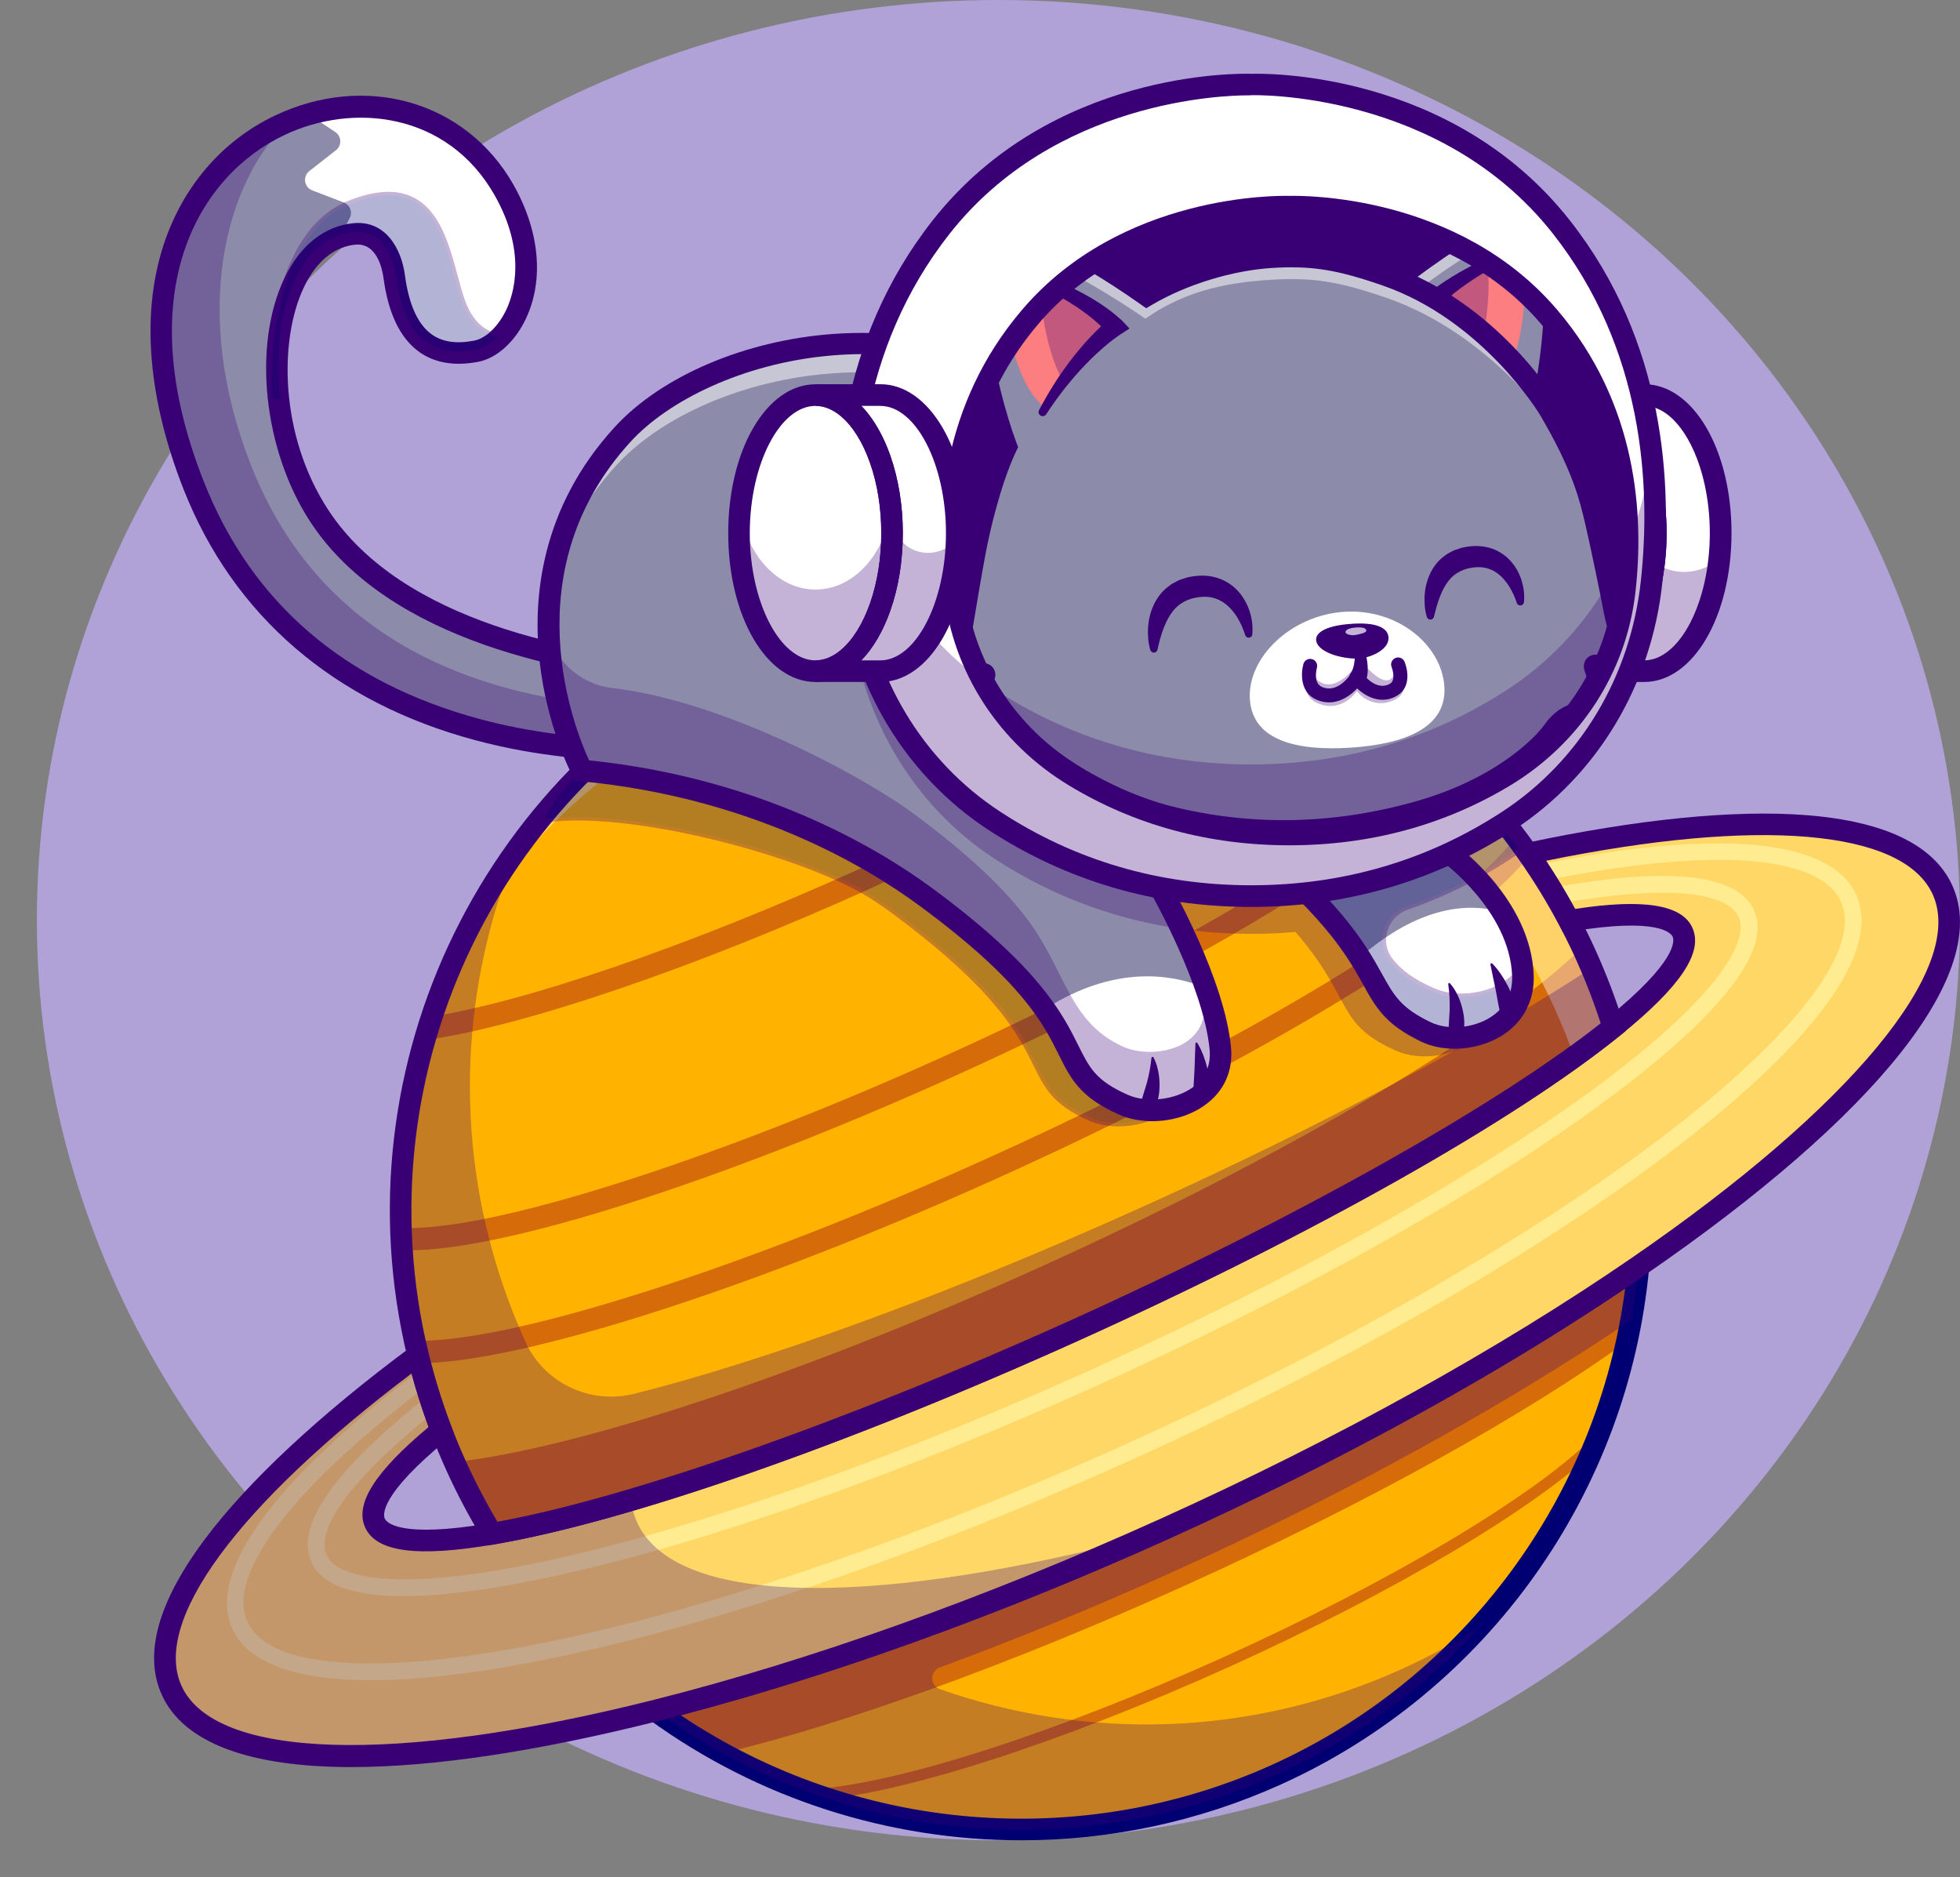 <svg width="638" height="611" viewBox="0 0 638 611" fill="none" xmlns="http://www.w3.org/2000/svg">
<rect x="0" y="0" width="638" height="611" fill="#808080" stroke="none"/>
<ellipse cx="325" cy="299.5" rx="313" ry="299.5" fill="#B0A2D7"/>
<g clip-path="url(#clip0_244_6600)">
<path d="M533.327 412.19C532.798 418.051 531.993 423.889 530.934 429.658C530.52 431.979 530.06 434.278 529.554 436.576C527.116 447.861 523.688 458.893 519.363 469.58C500.591 515.915 464.657 555.377 415.472 577.602C366.195 599.873 312.662 600.724 265.363 584.107C254.988 580.452 244.889 575.971 235.227 570.661C233.248 569.581 231.293 568.478 229.337 567.306C223.839 564.065 218.479 560.549 213.303 556.779C262.81 544.345 320.023 524.281 379.239 497.528C438.431 470.798 491.297 441.104 533.327 412.19Z" fill="#FFB200"/>
<path d="M379.239 497.551C438.454 470.798 491.297 441.127 533.35 412.19C532.591 420.419 531.348 428.555 529.577 436.599C497.232 460.088 445.539 489.07 385.335 516.26C327.684 542.3 273.944 561.422 235.227 570.684C227.635 566.547 220.319 561.905 213.303 556.802C262.81 544.368 320.023 524.304 379.239 497.551Z" fill="#D66B09"/>
<path d="M525.137 334.346C492.309 360.868 427.457 397.987 349.999 432.991C272.541 467.971 201.8 492.104 160.184 499.229C155.859 492.173 151.925 484.749 148.428 477.004C148.267 476.636 148.083 476.291 147.945 475.901C146.427 472.476 145.001 469.052 143.689 465.581C140.607 457.491 138.053 449.309 136.075 441.081C135.983 440.736 135.914 440.414 135.822 440.092C132.923 427.865 131.221 415.523 130.668 403.25C129.587 379.899 132.624 356.708 139.387 334.713C144.425 318.349 151.534 302.628 160.552 288.011C180.935 254.961 211.071 227.404 249.145 210.189C252.941 208.488 256.736 206.902 260.578 205.431C311.88 185.872 366.816 188.653 413.999 209.522C414.298 209.66 414.598 209.775 414.897 209.936C435.371 219.084 454.35 231.656 470.937 247.261C477.309 253.283 483.337 259.741 488.904 266.636C490.445 268.521 491.941 270.429 493.39 272.359C493.988 273.141 494.563 273.922 495.138 274.704C495.277 274.91 495.438 275.117 495.599 275.324C496.197 276.151 496.795 276.956 497.37 277.806C502.247 284.747 506.71 292.056 510.759 299.71C512.254 302.536 513.704 305.432 515.084 308.374C515.452 309.179 515.82 309.983 516.188 310.811C519.708 318.556 522.699 326.416 525.137 334.346Z" fill="#FFB200"/>
<path d="M515.084 308.397C515.475 309.202 515.843 310.006 516.211 310.81C519.708 318.556 522.699 326.416 525.16 334.323C492.332 360.845 427.48 397.987 350.022 432.968C272.564 467.971 201.823 492.104 160.207 499.206C155.882 492.127 151.948 484.726 148.428 476.981C148.267 476.613 148.106 476.268 147.945 475.901C187.399 471.534 259.405 448.206 338.382 412.512C420.464 375.44 487.57 335.196 515.084 308.397Z" fill="#D66B09"/>
<path d="M133.406 406.95C132.394 406.95 131.405 406.927 130.484 406.881L130.852 399.642C158.827 401.09 231.362 378.152 307.279 343.838C387.29 307.685 454.81 266.269 467.854 245.377L474.02 249.215C460.102 271.555 392.766 313.178 310.269 350.457C234.652 384.587 164.509 406.95 133.406 406.95Z" fill="#D66B09"/>
<path d="M139.917 338.322L138.858 331.151C170.053 326.531 224.023 308.029 279.696 282.863C338.037 256.501 388.579 227.357 411.607 206.833L416.438 212.234C392.904 233.241 341.648 262.821 282.686 289.482C226.439 314.878 171.733 333.587 139.917 338.322Z" fill="#D66B09"/>
<path d="M136.12 443.724C136.005 443.724 135.913 443.724 135.798 443.724L135.844 436.461C135.936 436.461 136.051 436.461 136.143 436.461C168.282 436.461 242.933 412.489 322.163 376.681C405.556 338.988 475.699 296.446 492.677 273.187L498.543 277.461C480.599 302.008 410.917 344.527 325.153 383.277C245.073 419.476 169.225 443.724 136.12 443.724Z" fill="#D66B09"/>
<path d="M265.501 585.945L265.363 584.153L264.535 582.521L264.857 582.36L265.225 582.337C293.131 580.338 344.133 563.858 398.356 539.358C452.05 515.088 497.922 487.875 518.098 468.316L520.628 470.913C500.177 490.748 453.89 518.236 399.851 542.668C345.283 567.306 293.798 583.9 265.501 585.945Z" fill="#D66B09"/>
<path d="M332.423 599C289.565 599 246.959 585.647 211.233 559.652L205.159 555.24L212.429 553.401C263.5 540.576 320.668 520.144 377.767 494.356C434.842 468.569 487.961 439.15 531.326 409.318L537.514 405.066L536.824 412.535C530.06 485.99 484.119 550.482 416.921 580.843C389.982 593.001 361.134 599 332.423 599ZM221.585 558.296C278.407 596.426 351.449 602.7 414.046 574.431C476.643 546.138 520.145 487.186 529.002 419.407C486.512 447.999 435.394 476.039 380.688 500.769C325.959 525.476 271.138 545.288 221.585 558.296Z" fill="#000072"/>
<path d="M500.337 405.341C500.498 405.686 500.613 406.031 500.682 406.399L500.337 405.341Z" fill="#D66B09"/>
<path d="M632.318 289.712C644.511 316.625 604.344 363.351 533.327 412.19C491.297 441.104 438.431 470.798 379.216 497.551C320.001 524.304 262.787 544.368 213.28 556.802C129.679 577.809 68.026 577.097 55.856 550.183C44.791 525.752 76.883 484.979 136.029 441.104C138.03 449.332 140.561 457.514 143.643 465.604C127.287 478.957 119.235 489.553 122.042 495.735C124.894 502.033 138.628 502.906 160.161 499.229C201.777 492.127 272.518 467.994 349.976 432.99C427.435 397.987 492.286 360.868 525.114 334.345C542.092 320.624 550.512 309.73 547.659 303.433C544.876 297.25 531.579 296.285 510.736 299.732C506.687 292.056 502.224 284.77 497.347 277.829C569.422 262.43 621.253 265.257 632.318 289.712Z" fill="#FFD766"/>
<path d="M131.335 519.523C116.474 519.523 105.041 516.558 101.383 508.445C96.046 496.678 108.675 478.59 138.858 454.664L142.24 458.916C115.439 480.153 102.349 497.39 106.352 506.193C110.999 516.466 144.494 519.96 223.632 496.057C264.029 483.853 309.717 466.385 355.727 445.608C401.738 424.808 445.033 402.078 480.898 379.83C551.133 336.253 570.618 308.811 565.971 298.537C561.991 289.735 540.389 288.149 506.733 294.239L505.767 288.884C543.679 282.035 565.603 284.517 570.94 296.285C581.799 320.28 513.612 365.925 483.774 384.449C447.702 406.812 404.222 429.681 357.982 450.573C311.742 471.465 265.823 489.001 225.196 501.274C202.927 508.031 160.552 519.523 131.335 519.523Z" fill="#FFEC90"/>
<path d="M120.822 546.897C96.299 546.897 80.655 541.289 75.594 530.096C67.358 511.916 88.937 482.129 136.327 446.229L139.617 450.573C95.102 484.29 73.57 512.467 80.54 527.866C89.167 546.92 141.481 545.862 217.052 525.108C263.063 512.467 314.824 493.414 366.724 469.948C418.6 446.505 467.118 420.281 507.009 394.08C572.527 351.078 607.863 312.534 599.236 293.481C592.266 278.082 556.884 275.623 502.132 286.747L501.051 281.415C559.346 269.578 595.97 273.049 604.205 291.229C614.305 313.546 579.958 352.686 510 398.607C469.879 424.946 421.108 451.308 368.978 474.866C316.826 498.447 264.788 517.616 218.502 530.325C178.289 541.358 145.184 546.897 120.822 546.897Z" fill="#FFEC90"/>
<path d="M114.381 575.166C81.185 575.166 59.744 567.283 52.658 551.631C46.677 538.416 51.439 521.339 66.806 500.838C80.862 482.083 104.075 460.456 133.935 438.3L138.191 435.128L139.434 440.276C141.412 448.412 143.92 456.525 146.933 464.34L147.83 466.707L145.875 468.316C123.376 486.703 124.733 493.184 125.239 494.287C125.746 495.436 129.84 500.838 159.563 495.781C202.146 488.495 274.543 463.214 348.527 429.796C422.488 396.378 489.318 358.754 522.906 331.61C546.348 312.649 544.968 306.007 544.462 304.881C543.955 303.777 539.999 298.468 511.334 303.203L508.827 303.617L507.653 301.364C503.743 293.941 499.326 286.701 494.495 279.852L491.435 275.508L496.634 274.405C533.005 266.636 564.591 263.487 587.987 265.326C613.546 267.349 629.535 275.048 635.516 288.264C648.215 316.326 611.706 362.546 535.329 415.086C491.619 445.172 438.132 474.774 380.688 500.746C323.221 526.717 265.64 547.264 214.177 560.204C174.401 570.202 140.699 575.166 114.381 575.166ZM133.958 447.056C77.458 489.76 49.507 527.59 59.077 548.712C69.912 572.638 128.667 574.431 212.452 553.378C263.523 540.553 320.691 520.121 377.79 494.333C434.865 468.546 487.984 439.127 531.349 409.294C602.504 360.34 639.956 315.085 629.12 291.137C619.55 270.015 572.666 265.993 503.259 280.173C506.641 285.253 509.793 290.493 512.692 295.848C534.984 292.447 547.498 294.446 550.88 301.962C554.515 309.983 547.038 321.13 527.346 337.057C492.815 364.959 427.043 402.032 351.449 436.185C275.831 470.339 204.561 495.207 160.782 502.699C135.822 506.951 122.502 505.204 118.867 497.183C115.416 489.576 121.973 479.141 139.503 464.501C137.409 458.778 135.546 452.94 133.958 447.056Z" fill="#390075"/>
<g opacity="0.41">
<path d="M525.137 334.322C521.318 337.402 517.062 340.643 512.415 343.999C510.529 338.689 508.412 333.426 506.043 328.209C505.675 327.404 505.307 326.6 504.916 325.796C503.535 322.854 502.109 319.958 500.591 317.108C496.565 309.454 492.079 302.146 487.202 295.205C486.627 294.377 486.029 293.55 485.43 292.722C478.023 282.495 469.741 273.118 460.746 264.637C443.929 248.801 424.651 236.068 403.831 226.898C353.128 204.489 293.453 202.926 238.977 227.564C202.605 243.998 173.481 269.877 153.167 300.973C173.297 262.154 206.148 229.587 249.145 210.166C303.621 185.551 363.296 187.113 413.976 209.499C434.796 218.693 454.097 231.403 470.914 247.261C479.909 255.719 488.191 265.096 495.599 275.324C496.22 276.151 496.795 276.979 497.37 277.806C502.247 284.747 506.71 292.033 510.759 299.686C512.254 302.536 513.704 305.432 515.084 308.374C515.475 309.179 515.843 309.983 516.211 310.81C519.708 318.556 522.699 326.416 525.137 334.322Z" fill="white"/>
</g>
<path d="M158.435 503.09L157.193 501.068C152.776 493.851 148.75 486.243 145.23 478.452C143.505 474.614 141.872 470.729 140.399 466.845C137.294 458.732 134.694 450.343 132.647 441.931C109.504 346.366 157.906 247.56 247.695 206.994C337.484 166.428 443.699 195.365 500.268 275.807C505.261 282.909 509.839 290.401 513.887 298.078C515.82 301.732 517.683 305.524 519.409 309.363C522.928 317.154 525.988 325.198 528.496 333.288L529.209 335.564L527.345 337.058C492.815 364.96 427.043 402.032 351.448 436.185C275.831 470.339 204.561 495.207 160.782 502.699L158.435 503.09ZM332.239 195.778C304.748 195.778 276.958 201.478 250.594 213.384C163.865 252.57 117.141 347.975 139.456 440.253C141.435 448.389 143.942 456.503 146.933 464.317C148.359 468.063 149.924 471.833 151.603 475.533C154.686 482.336 158.159 488.978 161.932 495.345C204.791 487.553 275.9 462.593 348.527 429.773C421.154 396.953 486.879 360.087 521.042 333.082C518.765 326.049 516.05 319.062 512.99 312.258C511.311 308.558 509.516 304.904 507.653 301.364C503.742 293.941 499.325 286.701 494.494 279.852C456.49 225.749 395.227 195.778 332.239 195.778Z" fill="#390075"/>
<path d="M539.009 173.53C539.009 182.333 537.606 190.538 535.19 197.479C532.66 204.719 529.002 210.58 524.654 214.257C521.456 216.969 517.867 218.486 514.095 218.486C500.338 218.486 489.203 198.375 489.203 173.553C489.203 148.731 500.361 128.621 514.095 128.621C517.867 128.621 521.456 130.138 524.654 132.85C529.002 136.504 532.66 142.365 535.19 149.627C537.606 156.523 539.009 164.728 539.009 173.53Z" fill="white"/>
<path d="M514.095 219.037C500.038 219.037 488.628 198.628 488.628 173.53C488.628 148.432 500.061 128.023 514.095 128.023C517.936 128.023 521.617 129.494 525.022 132.39C529.439 136.113 533.143 141.997 535.719 149.421C538.25 156.614 539.584 164.957 539.584 173.553C539.584 182.126 538.25 190.469 535.719 197.686C533.12 205.109 529.416 210.993 525.022 214.694C521.594 217.566 517.936 219.037 514.095 219.037ZM514.095 129.172C500.683 129.172 489.778 149.076 489.778 173.53C489.778 197.985 500.683 217.888 514.095 217.888C517.66 217.888 521.088 216.509 524.286 213.797C528.542 210.212 532.131 204.489 534.661 197.272C537.146 190.193 538.457 181.988 538.457 173.53C538.457 165.072 537.146 156.867 534.661 149.788C532.131 142.571 528.542 136.849 524.309 133.263C521.065 130.551 517.637 129.172 514.095 129.172Z" fill="#390075"/>
<path d="M560.082 173.53C560.082 198.352 548.924 218.463 535.167 218.463H514.071C517.844 218.463 521.433 216.946 524.631 214.234C528.979 210.579 532.636 204.719 535.167 197.456C537.583 190.538 538.986 182.333 538.986 173.507C538.986 164.704 537.583 156.499 535.167 149.558C532.636 142.296 528.979 136.435 524.631 132.78C521.433 130.068 517.844 128.552 514.071 128.552H535.167C548.947 128.597 560.082 148.708 560.082 173.53Z" fill="white"/>
<path d="M535.167 219.037H514.071V217.888C517.637 217.888 521.065 216.509 524.263 213.797C528.518 210.212 532.107 204.489 534.638 197.272C537.122 190.193 538.434 181.988 538.434 173.53C538.434 165.072 537.122 156.867 534.638 149.788C532.107 142.571 528.519 136.849 524.286 133.263C521.088 130.551 517.66 129.172 514.094 129.172V128.023H535.19C549.246 128.023 560.68 148.432 560.68 173.53C560.657 198.628 549.223 219.037 535.167 219.037ZM519.846 217.888H535.167C548.579 217.888 559.506 197.985 559.506 173.53C559.506 149.076 548.579 129.172 535.167 129.172H519.846C521.617 129.908 523.342 130.965 525.022 132.39C529.439 136.113 533.143 141.997 535.719 149.421C538.25 156.614 539.584 164.957 539.584 173.553C539.584 182.126 538.25 190.469 535.719 197.686C533.12 205.109 529.416 210.993 525.022 214.694C523.342 216.096 521.617 217.153 519.846 217.888Z" fill="#390075"/>
<g opacity="0.3">
<path d="M559.644 182.011C557.459 202.788 547.337 218.463 535.19 218.463H514.094C517.867 218.463 521.456 216.946 524.654 214.234C529.002 210.579 532.659 204.719 535.19 197.456C536.708 193.089 537.836 188.217 538.457 182.999L538.94 183.321C545.105 187.504 553.18 186.975 559.023 182.356C559.276 182.195 559.483 182.057 559.644 182.011Z" fill="#390075"/>
</g>
<path d="M514.094 221.979C498.152 221.979 485.683 200.697 485.683 173.53C485.683 146.364 498.175 125.081 514.094 125.081C518.58 125.081 523.02 126.828 526.931 130.137C531.739 134.183 535.742 140.526 538.503 148.432C541.125 155.948 542.529 164.613 542.529 173.53C542.529 182.448 541.148 191.113 538.503 198.628C535.742 206.534 531.716 212.855 526.908 216.923C523.02 220.233 518.58 221.979 514.094 221.979ZM514.094 132.114C502.5 132.114 492.7 151.075 492.7 173.53C492.7 195.985 502.5 214.946 514.094 214.946C516.947 214.946 519.731 213.797 522.376 211.568C526.241 208.304 529.508 203.041 531.877 196.307C534.247 189.527 535.512 181.666 535.512 173.53C535.512 165.394 534.27 157.534 531.877 150.754C529.531 144.019 526.241 138.756 522.399 135.493C519.708 133.24 516.924 132.114 514.094 132.114Z" fill="#390075"/>
<path d="M535.167 221.979H514.071V214.946C516.924 214.946 519.708 213.797 522.353 211.568C526.218 208.304 529.485 203.041 531.854 196.307C534.224 189.527 535.489 181.666 535.489 173.53C535.489 165.394 534.247 157.534 531.854 150.754C529.508 144.019 526.218 138.756 522.376 135.493C519.708 133.24 516.924 132.091 514.094 132.091V125.058H535.19C551.133 125.058 563.624 146.341 563.624 173.507C563.601 200.697 551.11 221.979 535.167 221.979ZM529.002 214.946H535.167C546.762 214.946 556.562 195.985 556.562 173.53C556.562 151.075 546.762 132.114 535.167 132.114H529.002C532.866 136.136 536.133 141.721 538.48 148.432C541.102 155.948 542.506 164.613 542.506 173.53C542.506 182.448 541.125 191.113 538.48 198.628C536.133 205.362 532.889 210.947 529.002 214.946Z" fill="#390075"/>
<g opacity="0.3">
<path d="M195.474 247.445C197.59 245.492 199.776 243.561 201.984 241.699C199.753 243.584 197.59 245.492 195.474 247.445Z" fill="#293856"/>
<path d="M195.842 247.859L195.06 247.009C197.268 244.963 199.477 243.032 201.593 241.263L202.329 242.136C200.236 243.929 198.05 245.836 195.842 247.859Z" fill="#390075"/>
</g>
<g opacity="0.3">
<path d="M208.771 236.229C206.447 238.022 204.193 239.838 201.961 241.699C204.193 239.815 206.47 237.999 208.771 236.229Z" fill="#293856"/>
<path d="M202.352 242.136L201.616 241.263C203.917 239.309 206.217 237.47 208.449 235.77L209.139 236.689C206.792 238.482 204.515 240.32 202.352 242.136Z" fill="#390075"/>
</g>
<path d="M219.123 243.584C219.123 243.584 101.705 255.949 63.079 158.062C36.025 89.572 65.288 47.443 100.394 37.215C124.089 30.32 150.476 37.951 164.026 61.808C175.966 82.838 171.226 100.765 163.29 109.246C160.69 112.004 157.769 113.773 154.962 114.302C138.812 117.405 130.645 107.821 128.276 89.939C127.862 86.883 125.515 75.092 115.255 76.126C113.622 76.287 112.08 76.632 110.608 77.138C95.195 82.424 89.098 105.568 91.859 131.126C93.17 143.491 96.575 156.385 102.004 168.106C116.796 200.099 175.92 215.245 220.227 218.854L219.123 243.584Z" fill="#8C8CAA"/>
<g opacity="0.3">
<path d="M219.123 243.584C219.123 243.584 101.705 255.949 63.079 158.063C37.705 93.801 61.883 52.752 93.975 39.491C73.271 59.211 62.021 101.569 81.782 151.627C110.723 224.921 184.776 230.047 219.652 231.173L219.123 243.584Z" fill="#390075"/>
</g>
<path d="M154.985 114.325C138.835 117.405 130.668 107.844 128.299 89.963C127.885 86.906 125.538 75.115 115.278 76.15C113.645 76.31 112.103 76.655 110.631 77.161L113.829 70.978C114.841 69.048 113.921 66.68 111.896 65.899L101.636 61.969C98.99 60.958 98.461 57.441 100.693 55.671L109.366 48.891C111.321 47.351 111.206 44.34 109.136 42.962L100.44 37.216C124.135 30.321 150.522 37.951 164.072 61.831C179.876 89.71 166.372 112.142 154.985 114.325Z" fill="white"/>
<path d="M206.263 247.606C194.301 247.606 175.436 246.48 154.686 240.918C108.837 228.668 76.031 200.467 59.79 159.35C48.287 130.184 45.917 102.925 52.98 80.562C59.077 61.21 72.005 45.972 89.374 37.675C119.005 23.54 151.695 32.964 167.109 60.084C175.597 75.046 177.139 90.859 171.295 103.5C167.776 111.13 161.771 116.6 155.652 117.773C147.922 119.243 141.435 118.14 136.374 114.486C130.254 110.073 126.366 101.983 124.825 90.422C124.457 87.71 122.732 78.93 115.623 79.643C106.881 80.516 101.705 87.664 98.921 93.502C90.847 110.395 90.87 141.56 106.858 165.992C130.99 202.857 188.434 212.763 220.526 215.383C222.459 215.544 223.908 217.245 223.747 219.176C223.586 221.106 221.884 222.531 219.951 222.393C186.571 219.658 126.758 209.201 100.992 169.83C85.739 146.502 82.128 112.394 92.595 90.491C97.633 79.942 105.57 73.598 114.933 72.656C125.584 71.576 130.668 81.068 131.796 89.503C133.061 99.064 135.983 105.568 140.492 108.809C143.988 111.314 148.497 112.004 154.341 110.878C158.206 110.142 162.369 106.097 164.923 100.558C167.224 95.57 171.456 81.987 161.012 63.555C145.668 36.549 114.91 33.285 92.434 44.019C65.012 57.096 41.754 94.49 66.346 156.775C81.897 196.215 112.172 222.209 156.273 234.069C189.469 242.986 218.456 240.113 218.755 240.067C220.71 239.861 222.413 241.263 222.62 243.193C222.827 245.124 221.424 246.848 219.491 247.054C219.008 247.123 214.108 247.606 206.263 247.606Z" fill="#390075"/>
<g opacity="0.3">
<path d="M163.313 109.269C160.713 112.027 157.791 113.796 154.985 114.325C138.835 117.428 130.668 107.844 128.299 89.963C127.885 86.906 125.538 75.115 115.278 76.15C113.645 76.31 112.103 76.655 110.631 77.161C95.218 82.447 89.121 105.591 91.882 131.149L87.787 129.701C87.787 129.701 84.888 77.046 114.013 65.761C144.172 54.062 145.576 83.136 150.844 97.961C154.019 106.832 159.448 108.97 163.313 109.269Z" fill="#000072"/>
<path d="M92.549 131.999L87.234 130.115L87.189 129.724C87.165 129.195 84.589 76.517 113.782 65.209C122.409 61.854 129.219 61.555 134.625 64.29C143.275 68.657 146.289 79.804 148.957 89.664C149.762 92.606 150.499 95.364 151.35 97.754C154.409 106.281 159.54 108.418 163.335 108.694L164.532 108.786L163.704 109.659C161.081 112.463 158.021 114.325 155.077 114.9C148.175 116.233 142.47 115.29 138.076 112.119C132.624 108.188 129.15 100.765 127.724 90.031C127.401 87.641 125.308 75.69 115.324 76.701C113.782 76.862 112.264 77.184 110.815 77.689C96.667 82.539 89.466 103.477 92.434 131.08L92.549 131.999ZM88.339 129.287L91.214 130.298C88.431 102.603 95.954 81.574 110.447 76.609C111.988 76.081 113.598 75.736 115.209 75.575C126.274 74.449 128.529 87.296 128.874 89.894C130.254 100.282 133.567 107.453 138.766 111.199C142.884 114.164 148.313 115.037 154.893 113.773C157.308 113.314 159.816 111.889 162.093 109.705C158.136 109.062 153.259 106.419 150.315 98.145C149.44 95.708 148.681 92.927 147.899 89.963C145.299 80.356 142.332 69.461 134.165 65.324C129.058 62.75 122.547 63.072 114.243 66.29C87.097 76.793 88.155 124.507 88.339 129.287Z" fill="#390075"/>
</g>
<path d="M394.974 264.659C396.792 265.924 398.402 267.119 399.805 268.199C424.168 287.298 434.681 300.146 440.639 309.5C445.263 316.763 447.127 321.934 450.6 326.301C453.361 329.772 457.111 332.736 464.104 335.839C475.722 341.01 496.381 335.403 495.691 317.475C495.391 309.661 492.953 302.858 489.847 297.273C489.41 296.492 488.95 295.71 488.49 294.975C482.486 285.368 474.94 279.966 474.94 279.966L394.974 264.659Z" fill="#8C8CAA"/>
<path d="M473.352 338.253C469.994 338.253 466.681 337.632 463.851 336.368C457.341 333.472 453.246 330.576 450.14 326.669C448.185 324.21 446.735 321.498 445.056 318.372C443.722 315.867 442.203 313.04 440.156 309.822C435.118 301.916 425.433 289.022 399.46 268.659C397.873 267.418 396.285 266.245 394.675 265.119L392.42 263.579L475.262 279.53C475.331 279.576 482.969 285.115 488.973 294.699C489.433 295.457 489.893 296.216 490.353 297.02C494.011 303.594 496.012 310.466 496.289 317.476C496.634 326.324 491.987 331.358 488.053 334.024C483.912 336.805 478.552 338.253 473.352 338.253ZM397.459 265.74C398.356 266.406 399.253 267.073 400.15 267.785C426.261 288.264 436.038 301.249 441.122 309.224C443.193 312.488 444.711 315.338 446.068 317.843C447.725 320.923 449.151 323.589 451.037 325.979C454.028 329.726 457.985 332.53 464.311 335.357C471.19 338.413 480.898 337.471 487.363 333.104C491.066 330.599 495.414 325.864 495.092 317.544C494.839 310.718 492.884 304.007 489.318 297.595C488.881 296.813 488.444 296.055 487.984 295.319C482.485 286.517 475.584 281.231 474.687 280.564L397.459 265.74Z" fill="#390075"/>
<g opacity="0.3">
<path d="M437.994 288.746C433.922 289.551 429.712 290.217 425.341 290.677C419.106 284.31 410.894 276.91 399.805 268.222C398.425 267.142 396.815 265.924 394.974 264.659L419.843 269.44C428.147 277.048 433.853 283.368 437.994 288.746Z" fill="#6B184E"/>
<path d="M425.134 291.274L424.95 291.068C418.14 284.104 409.559 276.565 399.46 268.659C397.896 267.441 396.285 266.245 394.675 265.119L392.443 263.579L420.165 268.889L420.28 269.003C427.779 275.875 433.738 282.219 438.477 288.378L439.052 289.114L438.132 289.298C433.945 290.125 429.666 290.792 425.433 291.251L425.134 291.274ZM397.458 265.717C398.379 266.383 399.276 267.073 400.15 267.762C410.203 275.623 418.738 283.138 425.548 290.079C429.344 289.666 433.185 289.068 436.958 288.355C432.38 282.518 426.675 276.496 419.589 269.969L397.458 265.717Z" fill="#390075"/>
</g>
<path d="M442.364 311.937C446.16 317.912 448.116 322.463 450.6 326.301C453.361 329.772 457.111 332.737 464.104 335.839C475.722 341.011 496.38 335.403 495.69 317.476C495.391 309.661 492.953 302.858 489.847 297.273C483.543 295.021 470.5 292.952 453.315 303.662C450.255 305.57 447.057 307.891 443.745 310.672C443.215 311.109 442.778 311.523 442.364 311.937Z" fill="white"/>
<g opacity="0.3">
<path d="M464.081 335.862C457.087 332.76 453.338 329.795 450.577 326.324C447.126 321.957 445.24 316.809 440.616 309.523C439.097 307.133 437.257 304.513 434.98 301.594C432.403 298.33 429.274 294.722 425.317 290.677C429.665 290.194 433.898 289.551 437.97 288.746C458.491 284.701 475.423 276.956 488.881 268.452C490.422 270.337 491.917 272.244 493.366 274.175C493.965 274.956 494.54 275.738 495.115 276.519C493.735 277.53 492.308 278.519 490.882 279.461C481.657 285.483 470.706 291.206 458.008 295.618C450.968 298.055 448.207 306.696 452.808 312.557C452.832 312.603 452.854 312.626 452.9 312.672C455.661 316.143 459.411 319.107 466.405 322.21C475.33 326.186 489.571 323.796 495.391 314.35C495.506 315.384 495.598 316.441 495.644 317.522C496.357 335.403 475.722 341.034 464.081 335.862Z" fill="#000072"/>
<path d="M473.352 338.253C469.993 338.253 466.681 337.632 463.851 336.368C457.341 333.472 453.246 330.576 450.14 326.669C448.184 324.21 446.735 321.498 445.033 318.349C443.699 315.867 442.18 313.04 440.133 309.822C438.407 307.11 436.567 304.536 434.542 301.939C431.736 298.376 428.607 294.837 424.926 291.068L424.098 290.217L425.271 290.079C429.481 289.62 433.714 288.976 437.855 288.149C455.914 284.586 472.984 277.783 488.581 267.946L489.019 267.67L489.341 268.061C490.813 269.854 492.331 271.807 493.85 273.807C494.333 274.428 494.793 275.071 495.276 275.692L495.966 276.611L495.506 276.956C494.034 278.013 492.607 279.001 491.227 279.898C480.898 286.655 469.786 292.102 458.238 296.101C455.017 297.204 452.532 299.824 451.589 303.065C450.646 306.237 451.29 309.546 453.315 312.12L453.407 312.235C456.374 315.982 460.354 318.786 466.704 321.613C475.423 325.497 489.364 323.061 494.977 313.982L495.851 312.58L496.035 314.212C496.15 315.223 496.242 316.28 496.288 317.43C496.633 326.278 491.986 331.312 488.052 333.978C483.888 336.805 478.551 338.253 473.352 338.253ZM464.311 335.334C471.19 338.39 480.898 337.448 487.362 333.081C491.066 330.576 495.414 325.842 495.092 317.522C495.069 316.993 495.046 316.464 495 315.959C488.627 324.44 474.916 326.6 466.198 322.716C459.687 319.82 455.569 316.901 452.463 312.994L452.371 312.879C450.117 310.006 449.404 306.306 450.462 302.766C451.52 299.158 454.281 296.285 457.847 295.044C469.303 291.068 480.323 285.666 490.583 278.955C491.779 278.174 493.044 277.3 494.333 276.381C493.873 275.761 493.413 275.14 492.929 274.519C491.526 272.658 490.123 270.865 488.766 269.187C473.168 278.955 456.121 285.735 438.085 289.275C434.289 290.033 430.402 290.631 426.56 291.091C429.918 294.561 432.817 297.894 435.44 301.203C437.51 303.823 439.351 306.444 441.099 309.179C443.169 312.442 444.688 315.269 446.045 317.774C447.701 320.877 449.128 323.543 451.037 325.933C454.028 329.726 457.985 332.53 464.311 335.334Z" fill="#390075"/>
</g>
<path d="M473.49 341.355C469.626 341.355 465.83 340.597 462.586 339.034C450.899 333.426 447.863 327.956 443.676 320.395C438.454 310.971 430.54 296.745 397.666 270.98C380.527 257.535 350.022 243.032 302.033 250.203L300.998 243.262C351.448 235.724 383.77 251.168 402.014 265.464C436.015 292.102 444.343 307.087 449.841 316.993C453.821 324.141 456.007 328.071 465.669 332.714C471.397 335.449 479.702 334.713 485.43 330.944C488.674 328.807 492.493 324.784 492.217 317.637C491.411 296.377 469.488 280.403 469.257 280.242L473.352 274.543C474.365 275.278 498.29 292.654 499.233 317.384C499.532 325.52 496.012 332.415 489.295 336.828C484.671 339.816 478.989 341.355 473.49 341.355Z" fill="#390075"/>
<g opacity="0.3">
<path d="M177.185 267.234C204.929 262.867 262.787 278.496 283.906 292.125C286.413 293.734 288.599 295.251 290.439 296.584C290.738 296.814 291.06 297.021 291.336 297.25C301.482 304.766 309.211 311.339 315.17 317.108C321.565 323.291 325.959 328.554 329.203 333.15C340.383 349.032 337.485 356.548 354.716 364.224C366.333 369.395 388.027 363.719 386.302 345.86C385.588 338.598 383.518 332.714 381.056 328.14C380.55 327.198 380.044 326.324 379.515 325.474C374.914 318.211 369.784 314.948 369.784 314.948L364.378 263.534C356.28 264.361 348.113 264.867 339.946 264.867C294.741 264.867 246.384 260.408 213.027 253.099C204.837 251.306 197.084 250.686 189.976 251.123C185.513 251.398 174.47 267.648 177.185 267.234Z" fill="#000072"/>
<path d="M364.078 366.637C360.674 366.637 357.315 366.017 354.462 364.753C342.73 359.535 340.199 354.456 336.38 346.734C334.517 342.964 332.377 338.689 328.72 333.472C325.039 328.255 320.484 323.038 314.755 317.522C308.314 311.293 300.308 304.628 290.968 297.71C290.784 297.572 290.623 297.457 290.462 297.319L290.071 297.02C288.277 295.71 286.091 294.193 283.583 292.585C261.936 278.634 204.354 263.534 177.277 267.785C176.748 267.854 176.472 267.579 176.38 267.464C176.035 267.027 176.15 266.292 176.725 265.027C178.611 260.936 186.111 250.778 189.953 250.548C197.291 250.088 205.09 250.778 213.165 252.547C246.177 259.81 294.764 264.315 339.946 264.315C347.653 264.315 355.866 263.878 364.331 263.005L364.907 262.936L370.336 314.649C371.417 315.384 375.903 318.694 379.998 325.198C380.527 326.049 381.056 326.968 381.562 327.887C384.461 333.288 386.232 339.31 386.876 345.837C387.705 354.295 383.403 359.283 379.676 361.972C375.42 365.005 369.646 366.637 364.078 366.637ZM187.859 265.924C217.49 265.924 264.949 279.231 284.205 291.642C286.735 293.297 288.944 294.791 290.761 296.124L291.152 296.423C291.336 296.561 291.497 296.676 291.681 296.814C301.067 303.755 309.096 310.466 315.584 316.717C321.335 322.279 325.959 327.542 329.686 332.829C333.413 338.115 335.552 342.436 337.438 346.228C341.165 353.721 343.627 358.662 354.968 363.695C362.123 366.89 372.475 365.718 379.009 361.006C382.505 358.501 386.508 353.836 385.749 345.906C385.128 339.54 383.38 333.656 380.573 328.393C380.09 327.473 379.584 326.6 379.055 325.773C374.592 318.717 369.554 315.453 369.508 315.43L369.278 315.292L363.917 264.177C355.613 265.027 347.561 265.441 339.992 265.441C294.741 265.441 246.062 260.913 212.958 253.651C204.998 251.904 197.291 251.237 190.068 251.674C188.549 251.766 185.628 254.34 182.43 258.408C179.462 262.2 177.622 265.533 177.415 266.59C180.498 266.154 184.04 265.924 187.859 265.924Z" fill="#390075"/>
</g>
<path d="M189.446 250.778C223.471 248.847 271.989 272.704 294.833 287.436C297.34 289.045 299.526 290.562 301.366 291.895C301.665 292.125 301.988 292.332 302.264 292.562C312.409 300.077 320.139 306.65 326.097 312.419C332.492 318.602 336.886 323.865 340.13 328.462C351.31 344.343 348.412 351.859 365.643 359.535C377.26 364.707 398.954 359.03 397.229 341.172C396.516 333.909 394.445 328.025 391.984 323.451C391.477 322.509 390.971 321.636 390.442 320.785C385.841 313.522 386.393 306.306 386.393 306.306L373.004 236.896L372.912 235.999L364.193 153.075L363.135 142.939C314.824 101.086 254.229 107.223 219.675 127.862C212.935 131.884 207.206 136.458 202.72 141.353C157.515 190.699 189.446 250.778 189.446 250.778Z" fill="#8C8CAA"/>
<g opacity="0.5">
<path d="M179.715 187.941C183.304 175.76 189.815 163.257 200.719 151.351C205.297 146.364 211.186 141.675 218.065 137.561C253.24 116.554 314.801 110.234 364.101 152.317L363.112 142.985C314.801 101.133 254.206 107.269 219.652 127.908C212.912 131.93 207.183 136.504 202.697 141.4C188.802 156.569 182.2 172.772 179.715 187.941Z" fill="white"/>
</g>
<g opacity="0.3">
<path d="M220.158 127.449C245.51 117.796 263.362 110.326 249.122 113.383C237.596 115.865 227.888 120.737 220.158 127.449Z" fill="#6B184E"/>
<path d="M217.329 129.149L219.767 127.035C227.773 120.071 237.619 115.29 248.984 112.854C254.045 111.774 254.505 112.096 254.712 112.739C254.965 113.613 255.287 114.716 220.365 128.023L217.329 129.149ZM252.895 113.314C252.227 113.383 251.123 113.567 249.237 113.957C239.322 116.095 230.603 120.025 223.287 125.656C244.038 117.704 250.87 114.555 252.895 113.314Z" fill="#390075"/>
</g>
<path d="M340.13 328.485C351.31 344.366 348.412 351.882 365.643 359.558C377.26 364.73 398.954 359.053 397.229 341.195C396.377 332.438 393.525 325.704 390.442 320.808C380.872 317.223 362.767 314.166 340.59 328.163C340.429 328.278 340.291 328.393 340.13 328.485Z" fill="white"/>
<path d="M375.075 364.937C371.256 364.937 367.483 364.224 364.216 362.776C351.518 357.145 348.504 351.077 344.685 343.401C339.67 333.288 332.791 319.452 299.25 294.768C281.789 281.897 244.245 259.534 189.101 254.294L187.215 254.11L186.318 252.433C185.973 251.789 177.99 236.574 175.62 214.97C173.412 194.928 175.874 165.463 200.098 139.009C215.35 122.369 242.611 110.763 271.276 108.694C305.576 106.235 339.026 117.451 365.413 140.296L360.812 145.605C302.448 95.042 229.636 117.152 205.297 143.744C166.372 186.24 187.215 237.677 191.747 247.491C247.534 253.237 285.608 275.968 303.437 289.091C338.336 314.787 345.95 330.117 350.988 340.252C354.669 347.653 356.694 351.721 367.069 356.341C373.257 359.099 382.528 358.041 388.211 353.95C392.375 350.94 394.238 346.757 393.732 341.516C391.708 320.762 374.776 290.976 374.592 290.677L380.688 287.183C381.424 288.448 398.563 318.579 400.703 340.85C401.439 348.526 398.471 355.215 392.283 359.65C387.544 363.121 381.217 364.937 375.075 364.937Z" fill="#390075"/>
<path d="M482.094 218.693C481.565 218.739 480.99 218.762 480.438 218.785C480.438 218.785 480.46 218.808 480.483 218.831C480.507 218.831 480.506 218.831 480.506 218.831C480.599 218.899 480.806 219.014 481.105 219.221C481.45 219.06 481.772 218.876 482.094 218.693Z" fill="#982E20"/>
<path d="M481.059 219.888L480.783 219.704C480.622 219.589 480.507 219.52 480.392 219.451C480.369 219.428 480.346 219.428 480.323 219.405L480.024 219.175L479.149 218.279L480.53 218.21C481.036 218.187 481.565 218.164 482.048 218.118L484.878 217.888L481.979 219.405C481.772 219.52 481.588 219.612 481.381 219.727L481.059 219.888Z" fill="#390075"/>
<path d="M301.481 246.732L394.974 264.66C379.814 254.202 349.631 239.539 301.481 246.732Z" fill="#8C8CAA"/>
<path d="M397.551 265.74L298.077 246.664L301.412 246.158C347.446 239.263 377.881 252.157 395.319 264.177L397.551 265.74ZM305.001 246.825L392.306 263.579C375.19 252.455 346.779 241.377 305.001 246.825Z" fill="#390075"/>
<path d="M346.709 230.138C347.445 229.564 348.158 228.989 348.871 228.392C348.181 228.874 347.468 229.449 346.709 230.138Z" fill="white"/>
<path d="M347.054 230.598L346.318 229.702C347.123 228.989 347.836 228.415 348.526 227.932L349.24 228.828C348.526 229.426 347.79 230.023 347.054 230.598Z" fill="#390075"/>
<g opacity="0.3">
<path d="M325.591 206.489C325.361 207.431 325.061 208.373 324.67 209.27C324.946 208.097 325.2 206.948 325.407 205.799C325.43 205.799 325.476 206.052 325.591 206.489Z" fill="#6B184E"/>
<path d="M325.199 209.499L324.118 209.132C324.417 207.891 324.647 206.764 324.854 205.684L325.383 202.857L325.982 205.684C325.982 205.684 326.028 205.937 326.143 206.351L326.189 206.489L326.143 206.626C325.913 207.638 325.59 208.603 325.199 209.499Z" fill="#390075"/>
</g>
<g opacity="0.3">
<path d="M325.706 206.879C325.66 206.741 325.637 206.604 325.591 206.489C325.614 206.397 325.637 206.328 325.66 206.236C325.683 206.443 325.706 206.65 325.706 206.879Z" fill="#6B184E"/>
<path d="M326.557 211.821L324.993 206.512L325.039 206.351C325.062 206.236 325.085 206.19 325.085 206.121L325.913 202.099L326.235 206.328C326.258 206.512 326.258 206.673 326.281 206.856L326.557 211.821Z" fill="#390075"/>
</g>
<path d="M485.706 313.591C486.764 314.649 487.661 315.798 488.49 316.993C489.318 318.188 490.077 319.452 490.744 320.762C491.411 322.072 492.032 323.451 492.424 324.922C492.792 326.393 493.068 327.933 492.907 329.565C492.769 330.829 491.641 331.771 490.376 331.633C489.387 331.541 488.605 330.829 488.375 329.91L488.329 329.749C488.03 328.554 487.823 327.335 487.569 326.071L486.856 322.164C486.327 319.498 485.683 316.786 485.154 313.936C485.108 313.752 485.246 313.568 485.43 313.545C485.522 313.476 485.637 313.522 485.706 313.591Z" fill="#390075"/>
<path d="M471.972 320.073C473.007 321.199 473.766 322.486 474.434 323.842C475.078 325.198 475.607 326.623 475.975 328.117C476.32 329.588 476.619 331.105 476.642 332.622C476.665 334.139 476.527 335.678 476.09 337.149C475.722 338.368 474.434 339.08 473.191 338.712C472.225 338.436 471.581 337.563 471.535 336.621V336.483C471.466 335.15 471.604 333.863 471.65 332.553C471.742 331.243 471.834 329.933 471.88 328.6C471.949 325.933 471.811 323.198 471.42 320.371V320.348C471.397 320.165 471.512 319.981 471.719 319.958C471.788 319.935 471.903 319.981 471.972 320.073Z" fill="#390075"/>
<g opacity="0.35">
<path d="M508.183 73.851C469.902 25.241 407.305 27.54 407.305 27.54C407.305 27.54 344.708 25.241 306.405 73.851C276.268 112.119 273.53 157.143 276.981 189.343C280.386 221.244 297.387 249.996 323.681 267.188C343.489 280.128 371.233 291.688 407.259 291.688H407.305C443.331 291.688 471.098 280.105 490.906 267.165C517.201 249.973 534.224 221.198 537.606 189.32C541.057 157.12 538.342 112.096 508.183 73.851Z" fill="white"/>
<path d="M407.305 292.263C376.547 292.263 348.32 283.989 323.359 267.648C296.996 250.41 279.88 221.888 276.406 189.389C273.047 157.902 275.44 112.234 305.945 73.484C343.995 25.218 406.661 26.919 407.305 26.965C407.88 26.942 470.592 25.218 508.62 73.484C539.147 112.211 541.54 157.879 538.181 189.366C534.707 221.865 517.592 250.387 491.205 267.625C466.221 283.966 437.994 292.263 407.305 292.263ZM406.27 28.091C397.919 28.091 341.856 29.792 306.865 74.196C276.59 112.647 274.22 157.994 277.556 189.274C280.984 221.428 297.916 249.629 324.004 266.705C348.78 282.909 376.8 291.114 407.259 291.114C437.764 291.114 465.807 282.886 490.607 266.682C516.694 249.629 533.626 221.405 537.054 189.251C540.39 157.971 538.02 112.624 507.745 74.196C470.063 26.39 407.949 28.091 407.328 28.114C407.282 28.114 406.914 28.091 406.27 28.091Z" fill="#390075"/>
</g>
<path d="M508.183 73.851C469.902 25.241 407.305 27.539 407.305 27.539C407.305 27.539 344.708 25.241 306.405 73.851C276.268 112.118 273.53 157.143 276.981 189.343C280.386 221.244 297.387 249.996 323.681 267.188C343.489 280.128 371.233 291.688 407.259 291.688H407.305C443.331 291.688 471.098 280.105 490.906 267.165C517.201 249.973 534.224 221.198 537.606 189.32C541.057 157.12 538.342 112.095 508.183 73.851Z" fill="#390075"/>
<path d="M384.415 104.212C375.235 97.731 333.113 68.818 324.578 75.621C309.671 87.526 325.406 139.078 328.604 149.26" fill="#8C8CAA"/>
<path d="M439.765 102.718C448.369 95.478 487.869 63.072 496.933 69.116C512.806 79.712 503.627 125.633 501.327 136.044" fill="#8C8CAA"/>
<path d="M501.879 136.205L500.752 135.952C502.799 126.713 512.277 80.079 496.611 69.622C489.755 65.048 461.919 84.837 440.133 103.178L439.397 102.305C450.623 92.858 488.007 62.497 497.255 68.68C513.128 79.252 504.801 123.036 501.879 136.205Z" fill="#390075"/>
<g opacity="0.5">
<path d="M439.765 102.741L446.299 106.281C459.043 95.8 491.872 70.105 500.016 75.552C501.442 76.494 502.661 77.735 503.696 79.206C502.27 74.816 500.085 71.277 496.91 69.139C487.869 63.095 448.369 95.478 439.765 102.741Z" fill="white"/>
</g>
<path d="M501.304 139.584C501.05 139.584 500.797 139.561 500.544 139.492C498.658 139.078 497.462 137.193 497.876 135.309C503.351 110.694 505.882 79.344 494.977 72.058C494.931 72.035 490.928 69.668 470.155 83.849C457.87 92.238 445.516 102.488 442.019 105.407C440.524 106.648 438.316 106.465 437.073 104.994C435.831 103.5 436.015 101.293 437.487 100.052C441.03 97.064 453.614 86.63 466.175 78.057C488.26 62.98 495.253 63.807 498.865 66.221C515.82 77.528 508.619 119.381 504.731 136.826C504.386 138.458 502.914 139.584 501.304 139.584Z" fill="#390075"/>
<path d="M493.666 82.952C493.666 82.952 495.69 81.941 496.173 87.02C496.979 95.708 495.828 117.864 486.741 126.897C486.741 126.897 469.327 106.533 465.025 104.442C460.723 102.35 469.004 98.581 471.098 95.134C473.191 91.663 491.964 82.355 493.666 82.952Z" fill="#FC7E81"/>
<g opacity="0.3">
<path d="M465.001 104.419C467.509 105.637 474.457 113.061 479.84 119.037C484.418 108.51 484.97 93.571 484.349 86.814C484.349 86.745 484.326 86.653 484.326 86.584C478.643 89.411 472.271 93.157 471.098 95.088C468.981 98.558 460.699 102.328 465.001 104.419Z" fill="#390075"/>
</g>
<path d="M493.689 83.251C490.836 84.492 487.984 85.963 485.223 87.503C482.463 89.066 479.794 90.721 477.217 92.537C472.087 96.145 467.348 100.259 463.69 105.017L462.885 100.374C464.381 101.362 465.577 102.305 466.819 103.316C468.061 104.327 469.235 105.361 470.408 106.419C472.731 108.556 474.917 110.785 477.01 113.107C479.081 115.451 481.082 117.818 482.946 120.324C484.832 122.783 486.558 125.357 488.26 127.954C488.674 128.575 488.49 129.402 487.869 129.793C487.294 130.16 486.512 130.046 486.097 129.517L486.074 129.494C484.188 127.127 482.279 124.805 480.231 122.599C478.23 120.37 476.067 118.255 473.882 116.21C471.673 114.187 469.396 112.256 467.026 110.464C465.853 109.567 464.634 108.694 463.437 107.89C462.241 107.085 460.93 106.258 459.826 105.66L456.651 103.982L459.02 101.017C463.69 95.961 469.189 92.054 474.871 88.767C477.724 87.112 480.645 85.641 483.636 84.285C486.627 82.93 489.617 81.711 492.769 80.677C493.482 80.447 494.241 80.815 494.494 81.528C494.724 82.194 494.379 82.93 493.758 83.205L493.689 83.251Z" fill="#390075"/>
<path d="M531.026 217.245C530.52 222.37 518.971 216.463 518.971 216.463C518.971 216.463 518.327 218.072 520.674 222.623C522.422 226.002 523.964 228.461 523.273 230.299C522.56 232.253 519.224 232.69 515.36 232.322C512.645 232.046 510.344 232.437 507.377 235.724C506.802 236.367 506.204 237.103 505.559 237.976C505.559 237.976 505.559 237.976 505.536 237.999C496.702 248.525 484.579 256.34 470.224 261.718C470.224 261.718 390.373 284.357 345.72 253.398C338.818 248.433 332.814 242.389 328.052 235.103C326.902 234.804 325.774 234.827 324.578 234.965C320.713 235.471 317.378 235.103 316.595 233.172C315.859 231.357 317.102 228.622 318.597 225.105C319.816 222.255 320.276 220.486 320.437 219.704C320.483 219.497 320.299 219.336 320.161 219.428C318.183 220.463 309.096 224.898 308.521 220.348C308.406 219.451 308.82 217.888 309.487 215.912C310.66 212.326 312.593 207.339 313.421 202.283C315.537 189.504 317.217 180.494 318.275 175.047C318.298 174.909 318.321 174.748 318.367 174.611C318.39 174.473 318.413 174.335 318.459 174.174C318.482 174.036 318.505 173.898 318.551 173.76C318.873 172.174 319.241 170.611 319.655 169.049C321.541 161.832 324.279 154.661 327.776 146.525L356.67 114.785L375.949 93.617C387.152 88.009 399.874 84.493 414.091 83.665C416.967 83.504 419.773 83.435 422.534 83.504C422.603 83.504 422.672 83.504 422.741 83.504C433.093 83.734 442.272 86.515 451.152 89.549C485.637 101.477 504.363 133.309 504.363 133.309C508.872 141.032 512.461 148.042 515.176 155.19C516.51 158.706 517.637 162.245 518.534 165.946C518.534 165.946 518.557 166.015 518.58 166.153C518.971 167.693 521.571 178.426 525.62 199.295C527.161 207.109 531.279 214.694 531.026 217.245Z" fill="#8C8CAA"/>
<path d="M406.845 227.61C407.719 241.079 422.189 244.503 439.673 243.354C457.157 242.205 471.052 236.919 470.155 223.45C469.281 209.982 455.017 198.008 437.534 199.134C420.05 200.306 405.971 214.142 406.845 227.61Z" fill="white"/>
<path d="M374.43 211.545C373.74 209.155 373.579 206.81 373.694 204.351C373.855 201.915 374.384 199.41 375.488 197.019C376.57 194.652 378.272 192.308 380.596 190.699C380.872 190.492 381.148 190.262 381.447 190.078L382.367 189.573C382.988 189.274 383.586 188.86 384.253 188.676C384.898 188.446 385.565 188.24 386.209 188.033C386.876 187.803 387.497 187.757 388.164 187.619C390.764 187.205 393.594 187.251 396.262 188.102C398.931 188.929 401.346 190.538 403.118 192.538C406.66 196.583 408.018 201.708 407.65 206.443C407.604 207.109 407.029 207.592 406.361 207.546C405.855 207.5 405.464 207.178 405.326 206.718V206.695C404.015 202.627 401.921 198.95 399.069 196.698C396.239 194.422 392.903 193.802 389.338 194.514C387.52 194.813 385.979 195.456 384.599 196.353C383.195 197.226 381.999 198.467 381.01 200.007C378.962 203.064 377.72 207.178 376.777 211.384L376.754 211.476C376.616 212.119 375.972 212.533 375.327 212.395C374.89 212.28 374.545 211.959 374.43 211.545Z" fill="#390075"/>
<path d="M464.472 200.835C463.782 198.582 463.621 196.33 463.713 193.986C463.851 191.664 464.357 189.274 465.392 186.976C466.428 184.7 468.038 182.471 470.27 180.908C470.546 180.701 470.799 180.471 471.075 180.31L471.949 179.828C472.547 179.529 473.122 179.138 473.743 178.977C474.364 178.748 474.986 178.564 475.63 178.357C476.251 178.15 476.872 178.104 477.493 177.966C479.978 177.575 482.669 177.621 485.246 178.426C487.822 179.23 490.123 180.77 491.802 182.701C493.505 184.608 494.655 186.838 495.345 189.113C496.012 191.388 496.288 193.71 496.058 195.985C495.989 196.652 495.414 197.111 494.747 197.065C494.264 197.019 493.873 196.698 493.735 196.261V196.238C492.446 192.377 490.422 188.975 487.753 186.861C485.108 184.746 482.025 184.195 478.666 184.861C476.964 185.137 475.538 185.757 474.249 186.562C472.938 187.366 471.834 188.515 470.891 189.94C468.935 192.79 467.739 196.675 466.796 200.628L466.773 200.743C466.612 201.386 465.968 201.777 465.323 201.639C464.909 201.547 464.587 201.225 464.472 200.835Z" fill="#390075"/>
<g opacity="0.3">
<path d="M454.788 227.312C449.474 230.575 444.113 228.185 441.675 224.967C441.675 224.967 436.522 232.667 428.332 228.622C423.202 226.093 425.249 218.969 425.249 218.969L456.306 218.44C456.306 218.44 458.906 224.783 454.788 227.312Z" fill="#390075"/>
</g>
<path d="M455.11 216.211C455.11 216.211 457.502 222.048 453.706 224.393C448.806 227.404 443.906 223.45 441.652 220.486C441.652 220.486 436.453 228.852 429.298 225.611C424.513 223.428 426.445 216.716 426.445 216.716" fill="white"/>
<path d="M432.611 226.944C431.483 226.944 430.31 226.714 429.068 226.139C423.869 223.772 425.87 216.601 425.893 216.532L427.043 216.854C426.974 217.107 425.295 223.106 429.551 225.036C436.13 228.024 440.962 220.463 441.146 220.141L441.606 219.405L442.135 220.095C442.71 220.83 447.817 227.289 453.407 223.864C456.72 221.819 454.581 216.486 454.558 216.417L455.662 215.958C455.777 216.211 458.192 222.301 454.028 224.852C449.128 227.863 444.205 224.37 441.698 221.428C440.501 223.06 437.143 226.944 432.611 226.944Z" fill="#390075"/>
<path d="M432.611 228.621C431.253 228.621 429.85 228.346 428.378 227.679C423.178 225.312 423.432 219.06 424.283 216.096C424.628 214.9 425.893 214.188 427.112 214.556C428.309 214.9 429.022 216.164 428.654 217.383C428.654 217.429 427.319 222.232 430.241 223.565C435.463 225.932 439.558 219.589 439.719 219.313L441.468 216.532L443.469 219.152C443.929 219.773 448.185 225.151 452.51 222.508C454.557 221.244 453.016 217.176 452.993 217.13C452.51 215.958 453.085 214.648 454.235 214.165C455.409 213.682 456.72 214.257 457.203 215.406C458.353 218.233 459.181 223.749 454.88 226.369C450.302 229.196 445.332 227.426 441.767 224.071C439.673 226.323 436.429 228.621 432.611 228.621Z" fill="#390075"/>
<g opacity="0.3">
<path d="M429.321 225.588C436.475 228.852 441.674 220.463 441.674 220.463C443.929 223.427 448.829 227.381 453.729 224.37C456.214 222.853 455.017 218.509 454.603 216.601C454.327 217.613 453.867 219.543 453.246 220.44C450.876 223.887 445.01 217.728 442.779 214.763C442.779 214.763 435.785 226.162 429.298 221.727C427.503 220.486 427.457 217.911 427.112 216.349C426.79 218.348 425.709 223.956 429.321 225.588Z" fill="#390075"/>
</g>
<path d="M443.814 210.166C444.09 211.039 444.32 211.844 444.527 212.694C444.734 213.545 444.895 214.395 445.033 215.291C445.148 216.188 445.24 217.107 445.217 218.072C445.194 219.061 445.102 220.095 444.734 221.244L444.619 221.589C444.159 223.06 442.572 223.864 441.1 223.404C439.627 222.945 438.822 221.359 439.282 219.888C439.374 219.566 439.535 219.29 439.719 219.038C439.995 218.67 440.248 218.095 440.455 217.452C440.662 216.808 440.801 216.073 440.893 215.337C441.008 214.602 441.054 213.82 441.1 213.039C441.123 212.257 441.123 211.453 441.1 210.695V210.626C441.077 209.867 441.652 209.224 442.434 209.201C443.078 209.201 443.63 209.591 443.814 210.166Z" fill="#390075"/>
<path d="M428.447 208.603C429.091 212.28 436.383 214.395 441.675 214.372C445.678 214.349 452.05 211.66 451.981 207.661C451.935 204.512 448.346 202.26 438.845 203.133C431.092 203.845 428.01 206.144 428.447 208.603Z" fill="#390075"/>
<g opacity="0.7">
<path d="M437.971 205.753C437.925 206.443 439.788 206.925 441.145 206.695C441.927 206.557 444.711 206.052 444.734 205.316C444.78 204.581 443.883 204.052 441.26 204.259C438.914 204.443 438.017 205.064 437.971 205.753Z" fill="white"/>
</g>
<g opacity="0.5">
<path d="M531.026 217.245C530.934 218.233 530.405 218.808 529.646 219.106C528.381 215.659 526.609 211.2 525.735 206.672C521.686 185.803 519.087 175.093 518.696 173.53C518.673 173.392 518.65 173.323 518.65 173.323C517.752 169.623 516.625 166.084 515.291 162.567C512.576 155.396 510.644 147.444 506.135 139.722C506.135 139.722 485.729 108.855 451.245 96.926C442.365 93.87 433.186 91.089 422.833 90.882C422.764 90.882 422.695 90.859 422.626 90.882C419.866 90.813 417.059 90.859 414.183 91.043C399.966 91.87 388.119 94.375 376.616 101.247L372.82 103.729C359.224 94.375 329.64 76.149 321.979 82.286C320.645 83.343 319.54 84.676 318.62 86.216C319.678 81.711 321.542 78.011 324.532 75.621C331.825 69.806 359.822 86.791 373.51 95.869L373.096 95.134C385.657 87.871 399.874 84.515 414.068 83.688C416.944 83.527 419.751 83.458 422.511 83.527C422.58 83.504 422.649 83.527 422.718 83.527C433.071 83.757 442.25 86.538 451.13 89.572C485.614 101.5 504.34 133.332 504.34 133.332C508.849 141.055 512.438 148.042 515.153 155.212C516.487 158.729 517.614 162.268 518.512 165.969C518.512 165.969 518.535 166.038 518.558 166.176C518.949 167.715 521.548 178.449 525.597 199.318C527.161 207.109 531.279 214.694 531.026 217.245Z" fill="white"/>
</g>
<path d="M359.385 108.05C356.993 109.475 350.689 117.451 345.858 123.886C342.385 128.483 339.67 132.298 339.67 132.298C329.847 124.07 326.787 102.098 326.856 93.364C326.902 88.285 328.996 89.112 328.996 89.112C329.732 88.79 333.942 90.1 338.612 91.962C344.524 94.306 351.196 97.478 352.53 99.317C354.922 102.534 363.503 105.591 359.385 108.05Z" fill="#FC7E81"/>
<g opacity="0.3">
<path d="M359.385 108.05C356.993 109.475 350.689 117.451 345.858 123.886C340.406 113.773 338.566 98.949 338.635 92.169C338.635 92.1 338.635 92.008 338.635 91.939C344.547 94.283 351.218 97.455 352.553 99.294C354.922 102.534 363.503 105.591 359.385 108.05Z" fill="#390075"/>
</g>
<path d="M329.709 86.791C332.929 87.572 336.035 88.537 339.118 89.618C342.2 90.698 345.237 91.939 348.228 93.341C354.186 96.145 359.983 99.57 365.067 104.189L367.667 106.924L364.653 108.878C363.595 109.567 362.353 110.51 361.226 111.406C360.075 112.325 358.948 113.291 357.867 114.279C355.658 116.256 353.565 118.37 351.54 120.576C349.539 122.806 347.584 125.081 345.766 127.471C343.926 129.839 342.2 132.321 340.544 134.849L340.521 134.872C340.107 135.493 339.279 135.654 338.658 135.24C338.082 134.849 337.898 134.091 338.22 133.493C339.67 130.758 341.188 128.069 342.844 125.449C344.478 122.806 346.272 120.255 348.136 117.749C350.022 115.267 352.024 112.854 354.14 110.533C355.198 109.36 356.302 108.234 357.453 107.131C358.626 106.005 359.707 104.971 361.134 103.844L360.719 108.533C356.671 104.097 351.586 100.397 346.18 97.248C343.466 95.662 340.659 94.237 337.783 92.927C334.908 91.617 331.94 90.399 328.995 89.411L328.949 89.388C328.236 89.158 327.845 88.377 328.098 87.664C328.328 86.998 329.041 86.63 329.709 86.791Z" fill="#390075"/>
<path d="M417.841 274.014C405.648 274.014 393.525 272.589 381.539 269.762C364.055 265.625 347.169 256.914 332.699 244.595C327.776 240.389 325.292 239.608 324.256 239.493C320.368 239.125 315.031 238.619 313.375 234.482C312.271 231.724 313.283 228.759 314.686 225.404C311.903 226.093 309.671 226.001 307.992 225.151C306.335 224.278 305.3 222.738 305.047 220.807C304.794 218.785 305.645 216.302 306.91 212.579C307.992 209.43 309.326 205.523 309.947 201.754C313.49 180.287 314.686 174.955 314.847 174.312C315.215 172.496 318.482 157.051 323.796 145.238C320.714 136.228 304.886 86.86 322.347 72.909C331.342 65.715 354.715 79.022 373.441 92.031C385.335 85.481 400.61 80.976 413.861 80.217C416.76 80.034 419.659 79.988 422.465 80.057C422.626 80.057 422.764 80.057 422.879 80.057C433.968 80.309 443.86 83.412 452.257 86.308C487.57 98.535 506.572 130.252 507.354 131.585C512.438 140.296 515.843 147.191 518.419 154.017C519.823 157.741 520.973 161.372 521.893 165.164C521.893 165.164 521.893 165.187 521.916 165.233C522.169 166.267 524.815 176.909 529.025 198.674C529.761 202.443 531.21 206.305 532.361 209.43C533.741 213.131 534.661 215.59 534.454 217.613C534.27 219.566 533.258 221.129 531.624 222.025C529.968 222.945 527.737 223.083 524.953 222.485C526.448 225.795 527.553 228.737 526.517 231.54C525.62 233.977 522.882 236.712 514.9 235.838C511.449 235.448 508.481 239.861 508.458 239.906C507.86 240.872 506.342 242.596 505.146 243.906L505.007 244.066C494.977 254.317 480.208 262.614 463.414 267.464C448.277 271.808 433.002 274.014 417.841 274.014ZM319.977 231.632C320.737 231.954 322.416 232.253 324.946 232.483C328.328 232.805 332.262 234.942 337.277 239.217C350.896 250.824 366.77 259.006 383.172 262.89C408.892 268.981 435.256 268.222 461.551 260.638C477.171 256.133 490.836 248.502 500.015 239.125C501.35 237.654 502.385 236.413 502.592 236.091C502.799 235.769 507.837 227.932 515.751 228.805C517.936 229.035 519.248 228.897 519.915 228.714C519.685 227.656 518.788 225.68 518.074 224.163L517.867 223.726C516.533 220.807 515.935 218.877 515.659 217.75C515.314 216.348 515.82 214.832 516.947 213.912C518.051 213.016 519.616 212.832 520.881 213.453C523.596 214.763 525.85 215.452 527.207 215.705C526.862 214.625 526.31 213.131 525.827 211.844C524.562 208.488 523.021 204.305 522.169 199.984C518.12 179.092 515.498 168.29 515.153 166.98L515.13 166.911C514.256 163.303 513.197 159.947 511.886 156.477C509.447 150.041 506.204 143.445 501.327 135.102C501.143 134.803 482.785 104.258 450.002 92.904C441.72 90.054 432.794 87.273 422.695 87.043H422.672H422.442C419.797 86.975 417.059 87.02 414.298 87.204C401.346 87.963 386.301 92.56 375.052 99.179L373.096 100.328L371.233 99.018C346.686 81.711 330.284 75.529 326.741 78.356C315.652 87.227 323.957 125.587 330.882 144.157L331.411 145.536L330.767 146.869C325.292 158.384 321.772 175.53 321.749 175.691L321.703 175.875C321.657 176.058 320.529 180.747 316.895 202.834C316.182 207.201 314.732 211.407 313.582 214.809C313.145 216.119 312.616 217.613 312.317 218.716C313.674 218.44 315.905 217.681 318.574 216.302C319.839 215.636 321.404 215.774 322.531 216.647C323.681 217.521 324.233 219.015 323.911 220.439C323.704 221.359 323.175 223.381 321.864 226.484L321.68 226.921C321.013 228.507 320.115 230.621 319.977 231.632Z" fill="#390075"/>
<g opacity="0.3">
<path d="M481.773 336.391C475.216 343.93 462.609 345.63 454.42 341.999C447.426 338.896 443.676 335.931 440.916 332.461C437.465 328.094 435.578 322.946 430.954 315.66C428.7 312.098 425.778 308.053 421.683 303.341C417.036 303.755 412.228 303.961 407.282 303.961H407.236C371.21 303.961 343.466 292.401 323.658 279.461C297.364 262.27 280.363 233.517 276.958 201.616C276.061 193.204 275.578 183.919 275.9 174.105C276.061 179.414 276.452 184.516 276.958 189.32C280.363 221.221 297.364 249.973 323.658 267.165C343.466 280.105 371.21 291.665 407.236 291.665H407.282C408.317 291.665 409.352 291.665 410.388 291.619C404.959 286.494 398.333 280.771 390.12 274.336C388.74 273.256 387.13 272.037 385.289 270.773L408.478 275.232C426.744 290.516 435.417 301.341 440.593 309.478C445.217 316.763 447.081 321.912 450.555 326.278C453.315 329.749 457.065 332.714 464.059 335.817C469.12 338.092 475.814 338.322 481.773 336.391Z" fill="#390075"/>
</g>
<path d="M508.183 73.851C469.902 25.241 407.305 27.54 407.305 27.54C407.305 27.54 344.708 25.241 306.405 73.851C276.268 112.119 273.53 157.143 276.981 189.343C280.386 221.244 297.387 249.996 323.681 267.188C343.489 280.128 371.233 291.688 407.259 291.688H407.305C443.331 291.688 471.098 280.105 490.906 267.165C517.201 249.973 534.224 221.198 537.606 189.32C541.057 157.12 538.342 112.096 508.183 73.851ZM528.841 192.4C525.988 217.084 511.748 239.332 489.755 252.64C473.169 262.637 449.934 271.601 419.797 271.601H419.751C389.614 271.601 366.379 262.637 349.815 252.64C327.822 239.332 313.605 217.084 310.753 192.423C307.877 167.509 310.154 132.666 335.391 103.063C367.437 65.462 419.797 67.232 419.797 67.232C419.797 67.232 472.156 65.462 504.203 103.063C529.439 132.666 531.717 167.509 528.841 192.4Z" fill="white"/>
<path d="M407.305 292.263C376.547 292.263 348.32 283.989 323.359 267.648C296.996 250.41 279.88 221.888 276.406 189.389C273.047 157.902 275.44 112.234 305.945 73.484C343.995 25.218 406.661 26.919 407.305 26.965C407.88 26.942 470.592 25.218 508.62 73.484C539.147 112.211 541.54 157.879 538.181 189.366C534.707 221.865 517.592 250.387 491.205 267.625C466.221 283.966 437.994 292.263 407.305 292.263ZM406.27 28.091C397.919 28.091 341.856 29.792 306.865 74.196C276.59 112.647 274.22 157.994 277.556 189.274C280.984 221.428 297.916 249.629 324.004 266.705C348.78 282.909 376.8 291.114 407.259 291.114C437.764 291.114 465.807 282.886 490.607 266.682C516.694 249.629 533.626 221.405 537.054 189.251C540.39 157.971 538.02 112.624 507.745 74.196C470.063 26.39 407.949 28.091 407.328 28.114C407.282 28.114 406.914 28.091 406.27 28.091ZM419.797 272.198C394.031 272.198 370.405 265.786 349.516 253.145C327.431 239.792 313.076 217.682 310.177 192.492C307.371 168.106 309.372 132.712 334.954 102.695C366.816 65.324 419.314 66.634 419.82 66.657C420.303 66.634 472.801 65.324 504.64 102.695C530.198 132.689 532.223 168.06 529.416 192.469C526.518 217.659 512.162 239.769 490.054 253.145C469.12 265.786 445.471 272.198 419.797 272.198ZM418.946 67.807C411.998 67.807 365.068 69.117 335.828 103.454C310.523 133.149 308.544 168.198 311.328 192.354C314.203 217.176 328.329 238.987 350.114 252.157C370.819 264.683 394.261 271.026 419.751 271.049C445.264 271.049 468.706 264.683 489.456 252.157C511.265 238.964 525.413 217.176 528.266 192.354C531.05 168.175 529.048 133.126 503.766 103.454C472.272 66.496 420.326 67.807 419.82 67.83C419.774 67.807 419.475 67.807 418.946 67.807Z" fill="#390075"/>
<g opacity="0.3">
<path d="M537.629 189.32C534.224 221.221 517.223 249.973 490.905 267.165C471.098 280.105 443.331 291.665 407.305 291.665H407.259C371.233 291.665 343.489 280.105 323.681 267.165C297.386 249.973 280.386 221.221 276.981 189.343C275.623 176.771 275.232 162.245 277.027 146.938C280.547 178.656 297.501 207.201 323.681 224.324C343.489 237.263 371.233 248.824 407.259 248.824H407.305C443.331 248.824 471.098 237.24 490.905 224.301C517.062 207.201 534.063 178.656 537.583 146.961C539.377 162.268 538.963 176.771 537.629 189.32Z" fill="#390075"/>
</g>
<path d="M407.305 295.205C375.972 295.205 347.215 286.747 321.749 270.13C294.649 252.387 277.05 223.083 273.484 189.711C270.056 157.672 272.518 111.199 303.644 71.668C342.108 22.874 403.233 23.908 407.305 24.023C411.377 23.885 472.501 22.874 510.943 71.668C542.069 111.176 544.53 157.649 541.103 189.688C537.537 223.06 519.938 252.364 492.815 270.107C467.348 286.747 438.569 295.182 407.305 295.205ZM406.224 31.033C398.333 31.033 343.351 32.642 309.165 76.012C279.488 113.681 277.188 158.223 280.478 188.952C283.813 220.21 300.262 247.652 325.614 264.223C349.907 280.105 377.375 288.149 407.259 288.149C437.188 288.149 464.68 280.082 488.996 264.2C514.348 247.629 530.796 220.187 534.132 188.906C537.422 158.154 535.098 113.612 505.422 75.966C468.728 29.401 408.041 30.964 407.42 30.987H407.305H407.167C407.144 31.033 406.799 31.033 406.224 31.033Z" fill="#390075"/>
<path d="M419.796 275.14C393.502 275.14 369.346 268.59 347.997 255.673C325.107 241.837 310.269 218.946 307.255 192.86C304.357 167.877 306.427 131.632 332.699 100.834C365.021 62.911 416.277 63.669 419.796 63.761C423.316 63.669 474.572 62.911 506.871 100.834C533.12 131.609 535.19 167.854 532.337 192.837C529.324 218.923 514.462 241.837 491.572 255.673C470.178 268.567 446.022 275.117 419.796 275.14ZM418.899 70.748C412.366 70.748 366.494 71.99 338.059 105.362C313.421 134.252 311.511 168.428 314.249 192.032C317.01 215.958 330.652 236.965 351.655 249.652C371.9 261.902 394.813 268.107 419.773 268.107C444.757 268.107 467.67 261.879 487.961 249.652C508.987 236.942 522.629 215.935 525.39 192.009C528.105 168.405 526.172 134.229 501.557 105.362C470.96 69.461 420.464 70.748 419.934 70.748H419.819H419.704C419.658 70.748 419.382 70.748 418.899 70.748Z" fill="#390075"/>
<path d="M290.37 173.531C290.37 182.333 288.967 190.538 286.551 197.479C284.021 204.719 280.363 210.58 276.015 214.257C272.817 216.969 269.228 218.486 265.456 218.486C251.698 218.486 240.564 198.376 240.564 173.553C240.564 148.731 251.721 128.621 265.456 128.621C269.228 128.621 272.817 130.138 276.015 132.85C280.363 136.504 284.021 142.365 286.551 149.628C288.967 156.523 290.37 164.728 290.37 173.531Z" fill="white"/>
<path d="M265.455 219.038C251.399 219.038 239.989 198.628 239.989 173.53C239.989 148.432 251.422 128.023 265.455 128.023C269.297 128.023 272.978 129.494 276.383 132.39C280.8 136.113 284.504 141.997 287.08 149.421C289.611 156.615 290.945 164.958 290.945 173.553C290.945 182.126 289.611 190.469 287.08 197.686C284.481 205.11 280.777 210.993 276.383 214.694C272.955 217.567 269.297 219.038 265.455 219.038ZM265.455 129.172C252.043 129.172 241.139 149.076 241.139 173.53C241.139 197.985 252.043 217.888 265.455 217.888C269.021 217.888 272.449 216.509 275.647 213.797C279.903 210.212 283.491 204.489 286.022 197.272C288.507 190.193 289.818 181.988 289.818 173.53C289.818 165.073 288.507 156.867 286.022 149.789C283.491 142.572 279.903 136.849 275.67 133.263C272.426 130.551 268.998 129.172 265.455 129.172Z" fill="#390075"/>
<g opacity="0.3">
<path d="M290.37 173.53C290.37 182.333 288.967 190.538 286.551 197.479C284.021 204.719 280.363 210.58 276.015 214.257C272.817 216.969 269.228 218.486 265.456 218.486C251.698 218.486 240.564 198.376 240.564 173.553C240.564 170.887 240.702 168.267 240.932 165.739C242.933 180.609 253.171 191.894 265.456 191.894C269.228 191.894 272.817 190.837 276.015 188.929C280.363 186.355 284.021 182.241 286.551 177.139C288.254 173.737 289.45 169.899 290.002 165.785C290.232 168.29 290.37 170.887 290.37 173.53Z" fill="#390075"/>
</g>
<path d="M311.443 173.53C311.443 198.352 300.285 218.463 286.528 218.463H265.433C269.205 218.463 272.794 216.946 275.992 214.234C280.34 210.58 283.998 204.719 286.528 197.456C288.944 190.538 290.347 182.333 290.347 173.507C290.347 164.705 288.944 156.5 286.528 149.559C283.998 142.296 280.34 136.435 275.992 132.781C272.794 130.069 269.205 128.552 265.433 128.552H286.528C300.308 128.598 311.443 148.708 311.443 173.53Z" fill="white"/>
<path d="M286.528 219.038H265.433V217.888C268.998 217.888 272.426 216.509 275.624 213.797C279.88 210.212 283.469 204.489 285.999 197.272C288.484 190.193 289.795 181.988 289.795 173.53C289.795 165.073 288.484 156.867 285.999 149.789C283.469 142.572 279.88 136.849 275.647 133.263C272.449 130.551 269.021 129.172 265.456 129.172V128.023H286.551C300.607 128.023 312.041 148.432 312.041 173.53C312.018 198.628 300.584 219.038 286.528 219.038ZM271.207 217.888H286.528C299.94 217.888 310.868 197.985 310.868 173.53C310.868 149.076 299.94 129.172 286.528 129.172H271.207C272.978 129.908 274.704 130.965 276.383 132.39C280.8 136.113 284.504 141.997 287.08 149.421C289.611 156.615 290.945 164.958 290.945 173.553C290.945 182.126 289.611 190.469 287.08 197.686C284.481 205.11 280.777 210.993 276.383 214.694C274.704 216.096 272.978 217.153 271.207 217.888Z" fill="#390075"/>
<g opacity="0.3">
<path d="M311.42 175.185C310.937 199.249 299.986 218.463 286.528 218.463H265.433C269.205 218.463 272.794 216.946 275.992 214.234C280.34 210.58 283.998 204.719 286.528 197.456C287.932 193.48 289.703 176.587 290.324 171.875L292.763 175.231C297.318 181.483 306.681 181.574 311.282 175.346C311.351 175.3 311.397 175.231 311.42 175.185Z" fill="#390075"/>
</g>
<path d="M265.455 221.98C249.513 221.98 237.044 200.697 237.044 173.53C237.044 146.364 249.536 125.081 265.455 125.081C269.941 125.081 274.381 126.828 278.292 130.138C283.1 134.183 287.103 140.526 289.864 148.432C292.486 155.948 293.89 164.613 293.89 173.53C293.89 182.448 292.509 191.113 289.864 198.628C287.103 206.535 283.077 212.855 278.269 216.923C274.381 220.233 269.941 221.98 265.455 221.98ZM265.455 132.114C253.861 132.114 244.061 151.076 244.061 173.53C244.061 195.985 253.861 214.947 265.455 214.947C268.308 214.947 271.092 213.797 273.737 211.568C277.602 208.304 280.869 203.041 283.238 196.307C285.608 189.527 286.873 181.644 286.873 173.53C286.873 165.394 285.631 157.534 283.238 150.754C280.892 144.02 277.602 138.756 273.76 135.493C271.069 133.24 268.285 132.114 265.455 132.114Z" fill="#390075"/>
<path d="M286.528 221.98H265.433V214.947C268.285 214.947 271.069 213.797 273.714 211.568C277.579 208.304 280.846 203.041 283.216 196.307C285.585 189.527 286.85 181.644 286.85 173.53C286.85 165.394 285.608 157.534 283.216 150.754C280.869 144.02 277.579 138.756 273.737 135.493C271.069 133.24 268.285 132.091 265.456 132.091V125.058H286.551C302.494 125.058 314.986 146.341 314.986 173.507C314.963 200.697 302.471 221.98 286.528 221.98ZM280.363 214.947H286.528C298.123 214.947 307.923 195.985 307.923 173.53C307.923 151.076 298.123 132.114 286.528 132.114H280.363C284.251 136.136 287.495 141.721 289.841 148.433C292.464 155.948 293.867 164.613 293.867 173.53C293.867 182.448 292.487 191.113 289.841 198.628C287.495 205.363 284.251 210.948 280.363 214.947Z" fill="#390075"/>
<g opacity="0.3">
<path d="M365.643 359.558C348.412 351.905 351.31 344.389 340.107 328.485C336.886 323.911 332.492 318.625 326.074 312.442C320.093 306.673 312.386 300.1 302.241 292.585C301.942 292.355 301.642 292.148 301.343 291.918C299.526 290.562 297.317 289.068 294.81 287.459C271.966 272.727 223.448 248.87 189.423 250.801C189.423 250.801 179.255 231.678 178.519 206.144C178.542 206.259 178.588 206.351 178.611 206.466C181.349 215.912 189.515 222.807 199.293 223.956C231.523 227.679 270.655 247.33 290.485 260.109C292.969 261.718 295.178 263.235 297.018 264.568C297.317 264.798 297.617 265.004 297.916 265.234C308.061 272.75 315.791 279.323 321.749 285.092C328.144 291.274 332.538 296.538 335.782 301.111C346.962 316.993 348.504 333.104 365.758 340.758C375.167 344.941 395.848 341.7 391.546 322.716C391.684 322.969 391.822 323.221 391.961 323.474C394.422 328.048 396.493 333.932 397.206 341.195C398.954 359.053 377.26 364.73 365.643 359.558Z" fill="#390075"/>
</g>
<path d="M389.775 339.517C390.557 340.781 391.133 342.114 391.685 343.47C392.191 344.826 392.651 346.228 392.973 347.676C393.295 349.124 393.571 350.595 393.617 352.112C393.64 353.629 393.525 355.192 392.973 356.731C392.536 357.95 391.225 358.57 390.005 358.133C389.062 357.812 388.464 356.915 388.464 355.973V355.789C388.441 354.571 388.556 353.33 388.602 352.043L388.832 348.067C388.947 345.355 388.97 342.551 389.131 339.655C389.131 339.471 389.292 339.31 389.499 339.333C389.614 339.356 389.729 339.425 389.775 339.517Z" fill="#390075"/>
<path d="M375.466 344.159C376.202 345.515 376.639 346.94 376.961 348.411C377.26 349.882 377.444 351.399 377.444 352.916C377.444 354.433 377.375 355.973 377.007 357.467C376.685 358.961 376.156 360.409 375.397 361.719C374.753 362.822 373.326 363.19 372.222 362.546C371.348 362.041 370.934 361.052 371.118 360.133L371.141 359.995C371.394 358.685 371.831 357.467 372.176 356.203C372.567 354.962 372.958 353.698 373.326 352.434C374.016 349.859 374.545 347.17 374.822 344.32V344.297C374.845 344.114 375.006 343.976 375.19 343.999C375.305 343.999 375.42 344.068 375.466 344.159Z" fill="#390075"/>
<g opacity="0.3">
<path d="M525.137 334.345C492.309 360.868 427.457 397.987 349.999 432.99C272.541 467.971 201.8 492.104 160.184 499.229C155.859 492.173 151.925 484.749 148.428 477.004C148.267 476.636 148.083 476.291 147.945 475.9C146.427 472.476 145.001 469.051 143.689 465.581C140.607 457.491 138.053 449.309 136.075 441.081C135.983 440.736 135.914 440.414 135.822 440.092C132.923 427.865 131.221 415.523 130.668 403.25C129.587 379.899 132.624 356.708 139.387 334.713C144.425 318.349 151.534 302.628 160.552 288.011C163.014 284.035 165.59 280.15 168.328 276.335C165.912 282.196 163.75 288.172 161.886 294.239C155.123 316.234 152.086 339.402 153.167 362.776C153.72 375.049 155.445 387.391 158.321 399.618C158.39 399.963 158.482 400.285 158.574 400.607C160.552 408.835 163.106 417.017 166.188 425.107C167.5 428.578 168.926 432.002 170.444 435.427C170.605 435.794 170.766 436.162 170.927 436.53C170.973 436.599 170.996 436.691 171.042 436.76C177.139 450.182 192.092 457.238 206.424 453.676C248.639 443.103 308.268 421.568 372.521 392.54C431.023 366.109 482.325 338.459 518.075 315.062C520.766 321.406 523.136 327.864 525.137 334.345Z" fill="#390075"/>
</g>
<g opacity="0.3">
<path d="M381.861 511.594C356.003 523.269 330.537 533.681 305.921 542.736C302.609 543.955 302.632 548.643 305.944 549.815C305.967 549.815 306.013 549.838 306.036 549.838C353.335 566.455 406.868 565.605 456.145 543.334C465.14 539.266 473.675 534.623 481.749 529.475C463.736 549.333 441.444 565.881 415.449 577.625C366.172 599.896 312.639 600.747 265.34 584.13C254.965 580.475 244.866 575.993 235.204 570.684C233.225 569.604 231.27 568.501 229.314 567.329C228.348 566.754 227.382 566.179 226.416 565.582C225.725 565.168 225.035 564.732 224.368 564.295C224.184 564.203 224.023 564.088 223.839 563.973C222.988 563.444 222.16 562.893 221.309 562.341C221.263 562.318 221.239 562.295 221.193 562.272C220.365 561.744 219.56 561.192 218.755 560.64C217.812 559.997 216.869 559.353 215.948 558.71C215.051 558.089 214.177 557.469 213.303 556.825C215.856 556.182 218.433 555.515 221.009 554.826C222.091 554.55 223.172 554.274 224.253 553.975C225.772 553.562 227.313 553.148 228.854 552.734C230.165 552.389 231.5 552.022 232.811 551.631C235.457 550.896 238.125 550.137 240.817 549.356C241.76 549.08 242.703 548.804 243.646 548.528C246.361 547.724 249.076 546.919 251.836 546.069C253.148 545.678 254.436 545.265 255.77 544.851C256.299 544.69 256.851 544.506 257.404 544.345C260.072 543.495 262.764 542.644 265.478 541.771C266.261 541.518 267.02 541.265 267.802 541.013C268.952 540.645 270.102 540.277 271.253 539.886C273.53 539.151 275.808 538.37 278.108 537.588C310.361 526.694 344.455 513.272 379.239 497.551C438.454 470.798 491.297 441.127 533.35 412.213C532.821 418.074 532.016 423.912 530.957 429.681C489.755 457.491 438.73 485.898 381.861 511.594Z" fill="#390075"/>
</g>
<g opacity="0.3">
<path d="M374.73 499.573C317.102 525.315 261.545 544.69 213.303 556.802C129.702 577.809 68.049 577.074 55.879 550.16C44.813 525.729 76.906 484.956 136.052 441.081C138.03 449.309 140.584 457.491 143.666 465.581C127.31 478.934 119.258 489.553 122.065 495.712C124.917 502.01 138.651 502.883 160.184 499.206C172.791 497.045 188.066 493.322 205.389 488.22C205.688 490.771 206.332 493.207 207.368 495.482C219.56 522.396 281.191 523.109 364.815 502.102C368.081 501.32 371.394 500.447 374.73 499.573Z" fill="#390075"/>
</g>
</g>
<defs>
<clipPath id="clip0_244_6600">
<rect width="589" height="575" fill="white" transform="translate(49 24)"/>
</clipPath>
</defs>
</svg>
